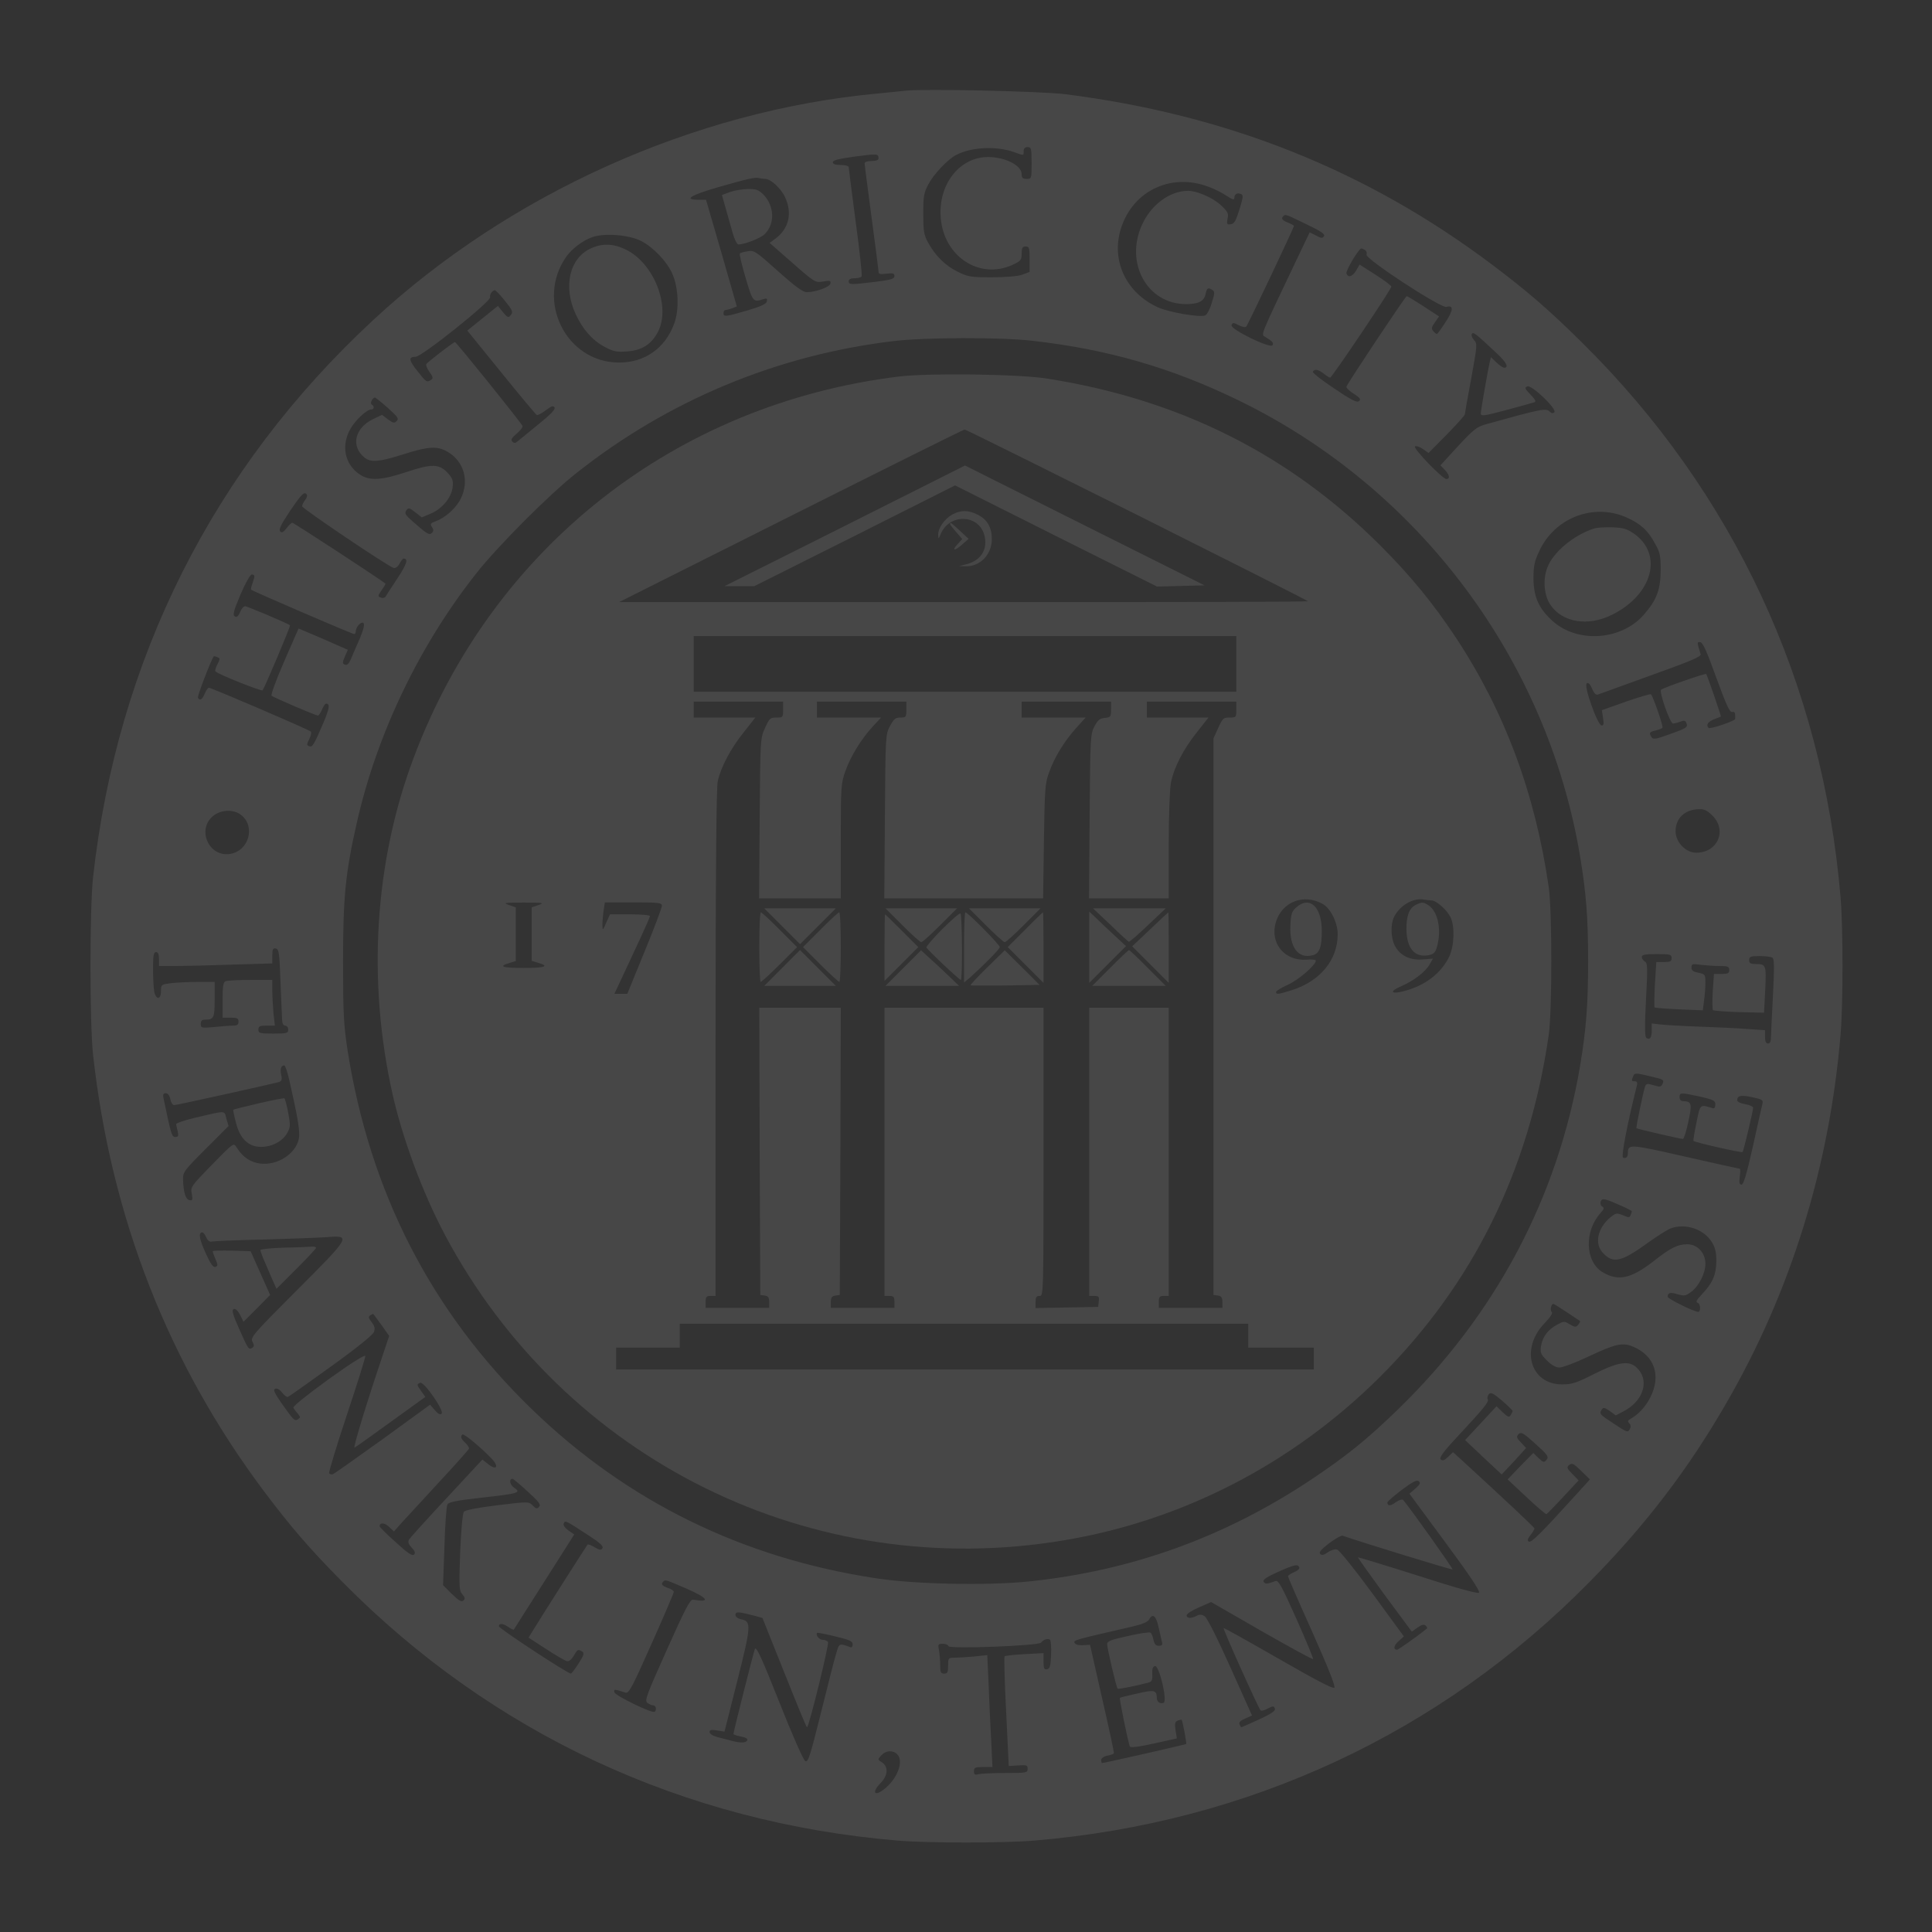 <?xml version="1.0" standalone="no"?>
<!DOCTYPE svg PUBLIC "-//W3C//DTD SVG 20010904//EN"
 "http://www.w3.org/TR/2001/REC-SVG-20010904/DTD/svg10.dtd">
<svg version="1.0" xmlns="http://www.w3.org/2000/svg"
 width="972pt" height="972pt" viewBox="0 0 972 972"
 preserveAspectRatio="xMidYMid meet">

<rect x="0" y="0" width="972" height="972" fill="#333333" stroke="none"/>

<g transform="translate(0,972) scale(0.1,-0.1)"
fill="#FFFFFF" stroke="none" opacity=".1">
<path d="M4560 9264 c-19 -2 -87 -9 -150 -15 -917 -86 -1846 -503 -2530 -1137
-807 -747 -1290 -1708 -1412 -2807 -17 -161 -17 -729 0 -890 91 -821 380
-1558 862 -2200 134 -178 226 -285 393 -454 753 -762 1714 -1210 2792 -1301
154 -13 536 -13 690 0 1078 91 2042 540 2792 1301 281 285 496 566 689 901
324 560 518 1188 574 1853 13 155 13 536 0 690 -91 1078 -539 2039 -1301 2792
-169 167 -276 259 -454 393 -629 473 -1331 753 -2145 856 -118 15 -711 28
-800 18z m541 -309 c52 -19 49 -19 49 5 0 13 7 20 20 20 18 0 20 -7 20 -80 0
-79 0 -80 -25 -80 -20 0 -25 5 -25 24 0 44 -84 86 -169 86 -144 0 -252 -139
-238 -306 15 -194 194 -312 360 -237 43 20 47 25 47 57 0 29 4 36 20 36 18 0
20 -7 20 -64 l0 -64 -37 -14 c-23 -8 -83 -13 -153 -13 -106 0 -120 2 -172 28
-62 30 -115 83 -150 149 -20 37 -23 58 -23 143 0 89 3 106 27 150 26 49 94
121 136 144 76 41 202 48 293 16z m-681 -31 c0 -9 -11 -14 -35 -14 -21 0 -35
-5 -35 -12 0 -7 16 -130 35 -272 19 -142 35 -266 35 -274 0 -11 9 -13 40 -9
33 4 40 2 40 -12 0 -14 -17 -19 -97 -29 -124 -15 -133 -15 -133 3 0 10 10 15
29 15 17 0 33 4 36 10 3 5 -10 128 -30 274 -19 145 -35 269 -35 275 0 6 -17
11 -40 11 -27 0 -40 4 -40 14 0 10 30 17 108 28 115 15 122 15 122 -8z m-570
-104 c28 0 81 -49 101 -95 36 -79 17 -156 -49 -205 l-30 -22 82 -72 c148 -130
145 -129 189 -122 32 6 38 4 35 -10 -3 -18 -74 -44 -119 -44 -19 0 -58 28
-145 106 -111 99 -120 106 -152 100 -19 -3 -37 -8 -40 -11 -3 -3 10 -58 29
-122 36 -122 38 -124 87 -109 20 7 23 5 20 -10 -2 -13 -28 -25 -98 -46 -110
-32 -120 -33 -120 -13 0 8 4 15 9 15 5 0 21 4 34 9 l24 9 -77 269 -78 268 -37
0 c-78 0 -43 22 97 63 155 44 186 51 206 46 8 -2 22 -4 32 -4z m2231 -40 c29
-10 69 -31 90 -45 29 -19 39 -22 39 -11 0 19 14 28 33 20 13 -5 12 -15 -7 -77
-18 -58 -26 -73 -44 -75 -19 -3 -21 0 -16 28 6 27 1 35 -35 69 -39 36 -119 71
-163 71 -93 0 -187 -70 -233 -172 -87 -193 28 -398 222 -398 62 0 90 14 98 49
7 33 12 36 35 22 12 -8 12 -17 -4 -66 -9 -31 -24 -59 -33 -62 -28 -11 -183 16
-238 41 -153 70 -230 222 -191 377 52 202 251 304 447 229z m491 -188 c74 -35
96 -50 89 -60 -7 -12 -14 -11 -40 3 l-32 16 -73 -153 c-178 -374 -172 -360
-152 -372 38 -23 45 -31 38 -43 -11 -18 -214 81 -206 101 5 14 9 14 36 0 17
-9 34 -12 38 -7 8 8 240 498 240 506 0 3 -13 10 -30 17 -30 12 -36 21 -23 33
10 10 11 10 115 -41z m-3347 -84 c62 -32 130 -103 158 -166 31 -71 35 -182 8
-253 -46 -122 -148 -193 -276 -193 -268 0 -422 313 -265 534 28 39 81 79 127
96 61 23 187 13 248 -18z m3643 -46 c7 -5 10 -15 7 -23 -7 -21 373 -270 402
-263 37 10 36 -15 -4 -76 -21 -33 -41 -60 -44 -60 -4 0 -12 7 -19 15 -9 11 -8
20 9 43 l21 30 -78 51 c-43 28 -81 51 -85 51 -6 0 -295 -434 -303 -455 -2 -5
14 -22 37 -36 32 -21 37 -28 26 -37 -10 -9 -38 5 -125 64 -62 41 -110 79 -107
84 9 15 27 12 55 -10 14 -11 28 -20 32 -20 9 0 308 445 308 458 0 5 -36 32
-80 60 l-80 51 -17 -30 c-19 -31 -40 -38 -49 -15 -5 13 62 126 75 126 3 0 12
-4 19 -8z m-4337 -244 c49 -60 52 -67 38 -84 -11 -14 -16 -12 -39 16 l-25 31
-77 -62 -77 -62 171 -211 c94 -116 174 -212 179 -214 5 -2 25 9 45 24 28 21
37 25 44 14 5 -9 -18 -34 -79 -83 -47 -38 -94 -77 -104 -85 -13 -12 -20 -13
-29 -4 -9 9 -4 19 21 40 19 16 32 33 30 39 -6 15 -333 422 -340 422 -6 1 -119
-86 -143 -109 -5 -5 1 -22 14 -40 19 -26 20 -34 9 -41 -22 -14 -25 -12 -68 43
-45 56 -47 73 -10 73 31 0 383 281 375 300 -4 12 11 35 24 35 3 0 22 -19 41
-42z m5002 -278 c46 -43 59 -70 35 -70 -7 0 -24 12 -39 26 l-28 27 -6 -24
c-10 -45 -45 -243 -45 -259 0 -15 16 -13 128 17 70 19 133 36 141 39 11 3 5
14 -19 39 -29 30 -31 35 -16 41 23 9 151 -115 136 -130 -7 -7 -14 -6 -22 2
-20 20 -36 17 -324 -63 -45 -13 -62 -27 -139 -110 l-88 -96 22 -23 c24 -25 27
-46 8 -46 -20 0 -171 157 -158 164 6 4 24 -2 40 -13 l28 -20 92 93 c50 51 91
97 91 102 0 5 14 87 32 181 30 166 31 174 14 192 -10 11 -15 25 -11 31 7 12
19 2 128 -100z m-2343 66 c384 -43 707 -137 1045 -302 904 -441 1548 -1301
1714 -2289 31 -187 41 -311 41 -530 0 -219 -10 -344 -40 -525 -113 -667 -427
-1257 -921 -1735 -155 -150 -256 -231 -434 -350 -433 -288 -900 -457 -1415
-511 -211 -22 -576 -15 -775 16 -671 102 -1251 387 -1729 850 -507 491 -816
1094 -928 1810 -19 127 -22 183 -22 445 0 322 12 443 69 695 101 448 316 896
605 1260 107 135 365 394 500 500 462 366 1010 594 1595 664 159 19 535 20
695 2z m-3239 -338 c50 -45 57 -54 45 -66 -12 -12 -18 -11 -44 8 l-30 23 -46
-22 c-92 -45 -112 -137 -42 -193 30 -25 73 -22 181 12 140 45 184 48 237 17
82 -48 110 -145 67 -234 -23 -48 -77 -97 -126 -115 -27 -10 -30 -14 -20 -29 9
-14 9 -21 0 -30 -13 -13 -24 -6 -95 56 -39 34 -44 43 -34 57 11 15 15 14 45
-9 l33 -26 45 19 c57 24 103 79 110 131 4 34 1 45 -23 72 -44 48 -80 49 -207
7 -128 -43 -189 -46 -237 -13 -77 51 -95 147 -46 231 26 45 82 96 104 96 15 0
16 17 2 25 -10 6 4 35 17 35 2 0 31 -23 64 -52z m-407 -437 c3 -4 -1 -17 -9
-27 -8 -10 -15 -24 -15 -31 0 -11 431 -302 460 -310 10 -3 22 6 30 21 7 14 17
26 21 26 25 0 15 -30 -33 -102 -29 -44 -56 -85 -59 -91 -4 -5 -15 -7 -24 -3
-15 5 -14 9 5 37 12 16 21 32 19 33 -17 16 -461 306 -468 306 -5 0 -18 -12
-29 -27 -16 -21 -24 -25 -32 -17 -9 9 3 34 49 103 59 87 73 101 85 82z m6641
-115 c69 -31 106 -65 140 -128 27 -47 30 -62 30 -138 -1 -98 -20 -149 -86
-224 -113 -128 -332 -143 -457 -31 -71 64 -96 121 -97 215 0 62 5 86 29 137
78 169 274 244 441 169z m-6905 -295 c0 -5 -5 -22 -10 -37 -6 -15 -9 -29 -6
-31 7 -7 508 -223 518 -223 4 0 8 6 8 13 0 23 28 53 39 42 6 -7 0 -33 -20 -80
-17 -38 -37 -85 -44 -102 -10 -23 -19 -31 -29 -27 -14 5 -14 10 -1 41 l15 34
-53 23 c-28 13 -84 37 -124 54 l-71 30 -72 -165 c-40 -91 -68 -169 -64 -173
10 -9 222 -100 234 -100 4 0 13 14 20 30 7 17 16 30 21 30 20 0 17 -24 -15
-99 -48 -112 -54 -121 -71 -115 -13 5 -12 10 1 36 9 17 12 34 7 38 -10 10
-500 220 -512 220 -5 0 -14 -13 -21 -30 -13 -30 -24 -37 -34 -21 -5 7 64 185
79 209 1 1 9 0 18 -4 15 -5 15 -9 1 -36 -9 -16 -13 -32 -10 -36 15 -15 231
-101 237 -95 11 14 142 323 138 327 -9 9 -215 96 -226 96 -7 0 -19 -13 -25
-30 -10 -22 -17 -27 -27 -21 -11 7 -6 27 29 110 24 56 49 101 57 101 7 0 13
-4 13 -9z m7355 -511 c49 -134 67 -174 79 -172 14 3 17 -4 16 -35 -1 -10 -127
-53 -134 -45 -14 14 -4 31 27 43 17 7 33 13 35 14 2 2 -68 206 -74 214 -4 5
-216 -69 -227 -79 -11 -10 45 -170 60 -170 6 0 23 4 36 9 20 8 27 6 31 -6 9
-22 3 -26 -87 -58 -66 -24 -80 -26 -88 -14 -14 22 -11 27 21 34 16 4 32 10 34
14 5 7 -47 157 -58 168 -3 3 -59 -14 -126 -37 l-121 -43 6 -39 c5 -29 3 -38
-7 -38 -20 0 -92 201 -75 212 8 5 17 -3 27 -27 10 -24 20 -33 30 -29 8 3 129
47 268 97 204 73 252 94 248 106 -19 61 -19 63 -1 60 13 -3 34 -51 80 -179z
m-19 -694 c74 -74 26 -186 -82 -186 -53 0 -104 53 -104 108 0 66 47 110 119
111 25 1 41 -7 67 -33z m-7403 4 c74 -58 39 -181 -55 -196 -106 -18 -169 121
-87 190 39 33 104 36 142 6z m198 -835 c4 -88 7 -175 8 -192 1 -22 6 -33 16
-33 8 0 15 -9 15 -20 0 -18 -7 -20 -75 -20 -68 0 -75 2 -75 20 0 17 7 20 41
20 l42 0 -7 61 c-3 34 -6 86 -6 115 l0 54 -109 0 c-60 0 -116 -3 -125 -6 -13
-5 -16 -23 -16 -95 l0 -89 40 0 c33 0 40 -3 40 -20 0 -15 -7 -20 -27 -20 -16
0 -58 -3 -95 -7 -65 -6 -68 -5 -68 16 0 14 6 21 19 21 47 0 51 8 51 101 l0 89
-82 0 c-46 0 -107 -3 -135 -6 -52 -7 -53 -7 -53 -40 0 -44 -25 -46 -34 -3 -3
17 -6 69 -6 115 0 68 3 84 15 84 10 0 15 -11 15 -35 l0 -35 83 0 c45 0 173 3
285 7 l202 6 0 39 c0 32 3 39 18 36 15 -3 18 -22 23 -163z m6999 115 c0 -17
-7 -20 -38 -20 l-39 0 -7 -111 c-3 -62 -4 -114 -2 -117 3 -3 59 -7 124 -10
l119 -5 6 48 c4 26 7 67 7 91 0 41 -1 43 -35 50 -26 5 -35 11 -35 26 0 19 4
20 46 14 26 -3 69 -6 95 -6 42 0 49 -3 49 -20 0 -17 -7 -20 -39 -20 l-38 0 -6
-87 c-3 -49 -2 -91 1 -95 4 -3 63 -8 132 -10 l125 -3 6 115 c6 125 4 130 -48
130 -26 0 -33 4 -33 20 0 17 7 20 53 20 28 0 58 -4 64 -8 10 -6 10 -48 3 -187
-5 -99 -10 -195 -10 -212 0 -23 -5 -33 -15 -33 -10 0 -15 10 -15 34 l0 33 -87
6 c-49 4 -158 9 -243 12 -85 3 -174 8 -197 11 l-43 5 0 -35 c0 -37 -9 -49 -27
-38 -8 5 -9 56 -2 191 9 163 8 186 -5 193 -9 5 -16 16 -16 23 0 12 16 15 75
15 68 0 75 -2 75 -20z m-6955 -612 c44 -192 55 -261 49 -295 -16 -85 -125
-147 -215 -123 -41 11 -71 34 -99 78 -15 24 -15 23 -124 -88 -105 -108 -108
-112 -101 -146 5 -31 4 -35 -12 -32 -19 4 -30 38 -32 103 -1 38 4 45 114 155
l115 115 -11 37 c-11 43 2 42 -160 4 -52 -12 -93 -27 -93 -32 1 -5 4 -21 8
-36 5 -23 3 -28 -12 -28 -18 0 -21 11 -60 198 -3 16 0 22 12 22 10 0 19 -11
23 -30 3 -16 11 -30 19 -30 13 0 491 106 527 116 14 5 17 12 12 35 -7 29 -1
49 15 49 5 0 16 -33 25 -72z m6848 17 c68 -16 70 -17 61 -39 -4 -10 -13 -15
-25 -11 -11 3 -28 7 -38 10 -13 4 -21 0 -25 -12 -12 -41 -46 -206 -43 -209 4
-4 221 -54 234 -54 5 0 17 39 27 86 20 91 17 103 -26 104 -11 0 -18 8 -18 20
0 24 5 24 103 3 68 -16 77 -20 77 -40 0 -13 -5 -21 -12 -19 -66 21 -64 23 -83
-72 -10 -48 -17 -89 -15 -92 5 -7 243 -61 247 -56 5 5 53 206 53 223 0 6 -18
14 -40 18 -24 4 -40 12 -40 20 0 23 18 27 76 15 50 -11 55 -14 51 -33 -3 -12
-25 -109 -48 -214 -31 -139 -47 -193 -57 -193 -11 0 -13 10 -9 40 3 22 3 40 0
40 -3 0 -126 27 -275 61 -282 64 -287 64 -288 18 0 -20 -9 -29 -24 -23 -11 4
20 165 69 362 4 15 1 22 -10 22 -17 0 -18 2 -9 24 7 19 13 19 87 1z m-147
-651 c30 -13 54 -26 54 -28 0 -2 -3 -11 -6 -19 -5 -13 -10 -14 -39 -1 -32 13
-35 12 -65 -12 -63 -54 -79 -131 -36 -177 52 -56 92 -47 230 53 45 32 94 63
109 69 75 29 169 -2 210 -69 16 -26 22 -50 22 -95 -1 -69 -19 -111 -73 -167
-28 -30 -32 -39 -20 -43 14 -5 15 -45 2 -45 -21 0 -154 66 -154 76 0 21 14 24
52 12 31 -9 39 -8 67 13 38 28 71 93 71 141 0 55 -40 98 -91 98 -49 0 -85 -18
-171 -86 -113 -88 -178 -101 -256 -54 -88 54 -92 207 -9 298 17 19 19 25 8 32
-8 4 -11 15 -8 25 8 19 19 16 103 -21z m-7118 -160 c8 -17 18 -24 30 -20 9 2
127 7 262 10 135 4 277 9 316 12 122 10 118 3 -152 -267 -222 -222 -235 -238
-224 -259 10 -18 9 -24 -1 -31 -18 -11 -20 -8 -67 98 -32 72 -37 93 -26 97 9
3 20 -7 32 -29 l17 -35 67 67 67 68 -49 110 -49 110 -95 3 c-53 1 -96 0 -96
-3 0 -3 6 -21 14 -40 13 -29 12 -34 0 -39 -11 -4 -25 15 -50 71 -32 71 -37
103 -16 103 5 0 14 -12 20 -26z m6845 -376 c34 -22 64 -43 66 -44 2 -2 -2 -10
-9 -19 -11 -13 -16 -13 -42 2 -28 17 -30 17 -65 -2 -46 -25 -72 -60 -80 -107
-5 -33 -2 -41 30 -73 23 -23 44 -35 63 -35 15 0 80 24 143 54 140 66 174 73
227 51 107 -45 142 -144 88 -253 -24 -48 -60 -88 -102 -111 -13 -8 -14 -12 -5
-22 8 -8 9 -18 2 -30 -9 -17 -15 -15 -79 28 -74 48 -75 50 -61 72 7 11 14 10
40 -8 l30 -22 38 20 c96 49 131 146 77 210 -41 49 -93 44 -223 -21 -90 -46
-113 -53 -162 -53 -160 0 -212 179 -89 307 29 30 43 51 37 57 -10 10 -3 41 8
41 3 0 34 -19 68 -42z m-5964 -64 l39 -55 -29 -87 c-84 -248 -155 -481 -145
-475 6 3 89 62 184 131 l172 124 -20 28 c-24 33 -24 36 -6 43 19 8 122 -141
108 -155 -7 -7 -18 -2 -34 17 l-24 28 -238 -173 c-131 -94 -244 -174 -251
-177 -7 -2 -16 0 -19 5 -3 5 37 137 89 293 52 156 94 290 93 297 -2 8 -75 -38
-186 -118 -114 -83 -180 -136 -176 -143 4 -7 14 -20 23 -30 13 -16 13 -19 1
-27 -18 -11 -21 -8 -84 81 -36 52 -43 68 -31 72 8 4 23 -4 34 -19 11 -14 24
-24 29 -22 5 1 102 70 217 153 124 89 211 159 216 173 7 18 4 30 -11 50 -16
20 -18 27 -8 34 7 4 14 8 15 8 1 0 20 -25 42 -56z m5691 -433 c0 -3 -5 -13
-10 -21 -7 -12 -14 -10 -40 15 l-31 30 -79 -85 -79 -85 92 -87 92 -86 62 66
61 67 -26 28 c-23 24 -24 29 -12 42 13 12 24 6 85 -49 62 -56 68 -65 56 -80
-13 -15 -16 -15 -41 9 l-26 25 -65 -66 -64 -67 95 -89 c51 -48 97 -87 100 -86
4 2 42 41 84 86 l78 84 -31 32 c-29 29 -30 34 -16 46 14 11 22 7 60 -30 l44
-43 -69 -76 c-175 -193 -226 -244 -238 -237 -9 5 -7 14 8 33 11 14 20 29 20
33 0 6 -149 145 -382 359 l-28 25 -25 -24 c-19 -18 -28 -21 -37 -12 -8 8 13
38 88 118 133 143 156 172 149 184 -4 6 -1 17 5 25 10 12 21 7 66 -31 30 -26
54 -49 54 -53z m-5136 -240 c38 -40 24 -61 -18 -27 l-29 23 -181 -195 c-100
-107 -185 -201 -189 -209 -6 -10 -1 -23 14 -39 17 -18 20 -27 12 -35 -9 -9
-33 8 -92 62 -45 40 -81 76 -81 80 0 20 24 19 47 -2 l25 -24 36 41 c21 22 105
114 187 203 83 89 152 167 154 172 2 6 -6 19 -18 30 -22 21 -26 31 -15 42 7 7
96 -67 148 -122z m181 -165 c57 -52 68 -67 57 -77 -10 -11 -16 -10 -32 7 -21
20 -21 20 -178 1 -103 -13 -161 -24 -168 -33 -7 -8 -14 -91 -19 -205 -6 -174
-5 -192 11 -210 13 -15 15 -22 6 -31 -9 -9 -23 -2 -58 32 l-45 45 7 195 c3
107 10 202 15 211 6 12 46 20 171 34 188 21 202 25 165 50 -22 14 -28 45 -8
45 3 0 38 -29 76 -64z m4466 15 l-30 -26 180 -244 c120 -162 177 -247 170
-254 -6 -6 -110 22 -308 86 -164 52 -299 93 -301 92 -2 -1 59 -86 134 -189
l137 -185 29 21 c22 15 33 17 41 9 6 -6 9 -12 6 -14 -38 -32 -144 -107 -150
-107 -21 0 -17 22 7 43 l27 24 -158 216 c-91 124 -167 218 -178 221 -12 3 -32
-3 -47 -14 -20 -14 -30 -16 -38 -8 -8 8 4 22 45 54 31 23 62 40 67 38 123 -42
551 -173 554 -170 3 4 -214 310 -249 350 -4 5 -21 -1 -37 -12 -27 -20 -42 -20
-42 -1 0 5 33 33 72 63 55 41 76 52 86 44 10 -9 6 -16 -17 -37z m-4164 -233
c61 -39 80 -57 74 -67 -7 -11 -14 -10 -40 5 -17 10 -32 16 -35 13 -4 -4 -232
-362 -274 -431 l-23 -37 88 -57 c48 -31 95 -59 104 -61 11 -3 23 6 35 26 20
34 22 35 43 22 12 -8 8 -19 -18 -60 -18 -28 -36 -51 -39 -51 -16 0 -362 227
-362 238 0 17 21 15 48 -4 13 -9 25 -14 27 -13 1 2 70 111 153 241 l151 238
-29 20 c-18 13 -27 26 -24 35 7 17 6 18 121 -57z m3580 -165 c2 -6 -10 -16
-27 -23 -16 -7 -30 -16 -30 -20 0 -5 55 -131 122 -280 80 -180 118 -274 111
-281 -7 -7 -101 43 -282 147 -150 86 -273 155 -275 153 -4 -5 176 -405 186
-414 3 -4 20 0 36 9 27 14 31 14 36 0 4 -11 -16 -25 -80 -55 -47 -21 -87 -39
-89 -39 -2 0 -5 7 -9 15 -4 10 5 19 29 29 l34 15 -109 243 c-62 139 -117 249
-129 256 -14 10 -25 11 -40 3 -27 -15 -51 -14 -51 2 0 8 28 26 62 40 l61 27
254 -146 c140 -80 257 -144 259 -141 3 2 -35 93 -83 201 -73 164 -91 196 -105
192 -10 -4 -26 -9 -37 -12 -11 -3 -20 0 -24 9 -4 10 17 24 76 50 83 37 98 39
104 20z m-3084 -105 c110 -48 125 -72 34 -56 -15 2 -39 -44 -132 -252 -103
-230 -113 -256 -98 -267 9 -7 23 -13 30 -13 13 0 18 -22 7 -32 -10 -11 -199
81 -203 98 -3 17 -3 17 57 -2 16 -5 35 32 130 246 62 138 112 256 112 261 0 6
-13 15 -30 20 -30 11 -36 20 -23 32 10 11 11 10 116 -35z m347 -138 l36 -10
110 -275 c60 -151 111 -275 114 -275 10 0 112 418 106 429 -4 6 -16 11 -27 11
-18 0 -37 25 -28 35 2 2 43 -6 92 -18 71 -17 87 -24 87 -40 0 -11 -5 -17 -12
-14 -57 21 -56 21 -72 -35 -9 -29 -43 -164 -77 -300 -54 -216 -63 -246 -78
-238 -9 5 -67 136 -130 296 -87 219 -116 283 -123 268 -7 -17 -108 -417 -108
-428 0 -3 16 -8 35 -12 19 -3 35 -10 35 -15 0 -17 -27 -20 -71 -9 -24 6 -61
16 -81 21 -22 6 -38 16 -38 25 0 11 8 13 38 8 l37 -6 64 254 c70 277 72 301
21 311 -19 4 -30 13 -30 23 0 17 17 16 100 -6z m2029 -57 c7 -32 15 -66 17
-75 4 -13 0 -18 -16 -18 -15 0 -22 8 -27 30 -3 17 -10 33 -15 36 -6 4 -57 -4
-114 -17 -83 -18 -104 -26 -104 -40 0 -21 46 -218 53 -225 3 -4 110 18 159 32
13 4 17 15 15 42 -1 26 2 37 14 40 21 4 64 -177 43 -185 -18 -7 -34 5 -34 25
-1 39 -12 42 -98 22 -46 -10 -85 -20 -88 -22 -3 -4 39 -212 50 -244 3 -8 41
-3 120 14 l117 26 -7 42 c-5 33 -3 42 12 48 9 3 18 5 19 4 5 -7 26 -120 23
-122 -3 -3 -413 -96 -423 -96 -3 0 -5 7 -5 15 0 9 12 18 30 22 17 3 32 8 34
12 2 3 -25 128 -59 276 l-61 270 -36 -2 c-23 -1 -38 3 -42 12 -5 14 -2 14 292
82 48 11 77 23 83 35 18 34 36 19 48 -39z m-541 -139 c-2 -56 -6 -69 -20 -72
-15 -3 -18 4 -18 39 l0 42 -95 -5 c-53 -3 -98 -8 -101 -11 -3 -3 0 -128 8
-279 l13 -273 48 3 c42 3 47 1 47 -17 0 -20 -5 -21 -112 -21 -62 0 -123 -3
-135 -6 -19 -5 -23 -2 -23 15 0 18 6 21 46 21 l47 0 -6 128 c-4 70 -10 196
-13 281 l-7 154 -66 -7 c-36 -3 -81 -6 -98 -6 -32 0 -33 -2 -33 -40 0 -33 -3
-40 -20 -40 -17 0 -20 7 -20 44 0 24 -3 58 -6 75 -6 28 -4 31 19 31 14 0 27
-5 29 -12 5 -15 455 2 466 18 10 15 35 23 45 14 4 -4 7 -38 5 -76z m-774 -500
c35 -35 0 -126 -69 -178 -47 -36 -59 -12 -16 32 38 38 42 82 9 105 -23 14 -23
15 -4 36 23 25 58 27 80 5z"/>
<path d="M3673 8754 l-41 -15 19 -67 c11 -37 26 -93 35 -124 9 -32 22 -58 29
-58 30 0 110 31 131 51 54 51 51 143 -6 201 -24 23 -36 28 -77 27 -26 0 -67
-7 -90 -15z"/>
<path d="M2974 8471 c-109 -49 -142 -192 -78 -331 35 -76 83 -131 144 -164 45
-24 60 -28 115 -24 75 5 123 36 156 100 65 128 -23 348 -166 414 -60 29 -116
30 -171 5z"/>
<path d="M4525 7826 c-1126 -137 -2047 -860 -2444 -1919 -197 -524 -234 -1121
-106 -1692 51 -226 151 -495 262 -705 603 -1137 1851 -1753 3118 -1539 597
100 1149 386 1585 819 471 469 754 1042 852 1725 17 121 17 619 0 740 -68 472
-221 883 -466 1255 -115 174 -229 313 -381 465 -458 458 -1009 735 -1675 840
-142 23 -592 29 -745 11z m1195 -696 c473 -237 860 -432 860 -435 0 -3 -780
-5 -1732 -4 l-1733 0 865 434 c476 239 868 434 873 434 4 1 394 -193 867 -429z
m500 -750 l0 -140 -1365 0 -1365 0 0 140 0 140 1365 0 1365 0 0 -140z m-2280
-230 c0 -39 -1 -40 -34 -40 -31 0 -35 -4 -57 -52 -24 -53 -24 -56 -27 -455
l-3 -403 205 0 206 0 0 288 c0 274 1 290 23 352 27 76 80 162 138 225 l42 45
-162 0 -161 0 0 40 0 40 225 0 225 0 0 -40 c0 -38 -2 -40 -30 -40 -25 0 -33
-7 -52 -42 -23 -42 -23 -49 -26 -455 l-3 -413 400 0 399 0 4 288 c4 264 6 292
26 346 28 78 75 154 135 222 l49 54 -161 0 -161 0 0 40 0 40 225 0 225 0 0
-39 c0 -37 -2 -40 -32 -43 -25 -2 -35 -11 -52 -43 -20 -38 -21 -56 -24 -452
l-3 -413 201 0 200 0 0 265 c0 154 5 286 11 317 16 79 63 169 130 253 l59 75
-155 0 -155 0 0 40 0 40 225 0 225 0 0 -40 c0 -39 -1 -40 -34 -40 -31 0 -35
-4 -57 -52 l-24 -53 0 -1400 0 -1400 23 -3 c17 -3 22 -10 22 -33 l0 -29 -160
0 -160 0 0 30 c0 25 4 30 25 30 l25 0 0 725 0 725 -200 0 -200 0 0 -725 0
-725 26 0 c22 0 25 -4 22 -27 l-3 -28 -157 -3 -158 -3 0 31 c0 23 4 30 20 30
20 0 20 7 20 725 l0 725 -400 0 -400 0 0 -725 0 -725 25 0 c21 0 25 -5 25 -30
l0 -30 -160 0 -160 0 0 29 c0 23 5 30 23 33 l22 3 3 723 2 722 -205 0 -205 0
2 -722 3 -723 23 -3 c17 -3 22 -10 22 -33 l0 -29 -160 0 -160 0 0 30 c0 25 4
30 25 30 l25 0 0 1273 c0 836 4 1287 11 1317 16 71 65 164 130 245 l59 75
-155 0 -155 0 0 40 0 40 225 0 225 0 0 -40z m2715 -978 c40 -23 75 -94 75
-153 0 -129 -89 -236 -232 -281 -68 -21 -78 -22 -78 -9 0 6 27 22 60 37 53 24
140 99 140 121 0 5 -20 7 -45 5 -112 -9 -188 83 -156 189 31 102 140 145 236
91z m547 18 c23 0 76 -46 95 -83 23 -46 20 -145 -6 -200 -41 -84 -120 -145
-226 -173 -66 -18 -78 -2 -18 23 63 27 124 73 145 110 l17 30 -52 -4 c-64 -5
-112 19 -139 68 -21 40 -23 109 -4 147 30 58 98 97 151 86 11 -2 28 -4 37 -4z
m-4492 -23 l-35 -12 0 -135 0 -134 33 -10 c59 -17 33 -26 -73 -26 -107 0 -131
8 -72 25 l32 10 0 135 0 135 -35 12 c-31 11 -23 12 75 12 98 0 106 -1 75 -12z
m620 -4 c0 -10 -39 -114 -87 -230 l-87 -213 -32 0 -33 0 39 83 c21 45 61 131
89 191 28 60 51 113 51 117 0 5 -45 9 -100 9 l-101 0 -19 -42 c-16 -38 -19
-40 -19 -17 -1 14 2 47 5 73 l7 46 143 0 c130 0 144 -2 144 -17z m2950 -2163
l0 -60 165 0 165 0 0 -55 0 -55 -1755 0 -1755 0 0 55 0 55 160 0 160 0 0 60 0
60 1430 0 1430 0 0 -60z"/>
<path d="M4250 7074 l-605 -303 75 0 75 0 505 253 505 254 508 -255 508 -254
120 3 119 3 -602 301 -603 302 -605 -304z"/>
<path d="M4792 7132 c-40 -22 -72 -68 -72 -102 1 -24 1 -24 14 6 44 100 186
97 217 -4 22 -74 -15 -134 -94 -152 l-32 -8 33 -1 c73 -2 132 59 132 137 0 58
-23 98 -70 122 -48 24 -84 25 -128 2z"/>
<path d="M4780 7084 c0 -4 14 -22 31 -41 l30 -35 -22 -24 c-33 -35 -18 -39 21
-4 l33 29 -44 41 c-44 41 -49 44 -49 34z"/>
<path d="M3935 5060 c49 -49 90 -90 90 -90 0 0 41 41 90 90 l90 90 -180 0
-180 0 90 -90z"/>
<path d="M4540 5065 c47 -47 89 -85 95 -85 6 0 48 38 95 85 l85 85 -180 0
-180 0 85 -85z"/>
<path d="M4960 5065 c47 -47 89 -85 95 -85 6 0 48 38 95 85 l85 85 -180 0
-180 0 85 -85z"/>
<path d="M5586 5068 c47 -46 89 -84 93 -86 4 -1 47 36 96 83 l90 85 -183 0
-183 0 87 -82z"/>
<path d="M3820 4955 c0 -96 3 -175 7 -175 4 0 47 39 95 87 l88 88 -87 87 c-48
49 -91 88 -95 88 -5 0 -8 -79 -8 -175z"/>
<path d="M4127 5042 l-87 -87 88 -88 c48 -48 91 -87 95 -87 4 0 7 79 7 175 0
96 -3 175 -8 175 -4 0 -47 -39 -95 -88z"/>
<path d="M4741 5046 c-46 -46 -82 -88 -80 -93 5 -12 165 -163 173 -163 9 0 7
328 -2 334 -5 3 -46 -33 -91 -78z"/>
<path d="M4850 4953 l0 -176 28 23 c67 60 152 145 152 155 0 12 -161 175 -173
175 -4 0 -7 -80 -7 -177z"/>
<path d="M5157 5042 l-87 -87 90 -90 90 -90 0 178 c0 97 -1 177 -3 177 -1 0
-42 -39 -90 -88z"/>
<path d="M5480 4955 l0 -180 92 92 93 93 -55 51 c-30 28 -72 67 -92 87 l-38
36 0 -179z"/>
<path d="M5786 5044 l-90 -85 92 -92 92 -92 0 178 c0 97 -1 177 -2 177 -2 -1
-43 -39 -92 -86z"/>
<path d="M4450 4953 l0 -168 85 85 85 85 -82 82 c-46 46 -84 83 -85 83 -2 0
-3 -75 -3 -167z"/>
<path d="M3935 4850 l-90 -90 180 0 180 0 -90 90 c-49 50 -90 90 -90 90 0 0
-41 -40 -90 -90z"/>
<path d="M4545 4850 l-90 -90 185 0 185 0 -55 53 c-30 29 -73 69 -96 89 l-40
37 -89 -89z"/>
<path d="M4967 4853 c-48 -47 -86 -88 -84 -90 2 -2 81 -2 176 -1 l171 3 -87
87 -88 87 -88 -86z"/>
<path d="M5585 4850 l-90 -90 185 0 185 0 -90 90 c-49 50 -92 90 -95 90 -3 0
-46 -40 -95 -90z"/>
<path d="M6523 5156 c-24 -21 -28 -32 -31 -92 -5 -110 39 -169 112 -150 34 8
46 40 46 122 0 121 -60 178 -127 120z"/>
<path d="M7124 5168 c-34 -16 -49 -55 -48 -124 1 -95 41 -142 110 -130 28 6
35 13 44 44 23 84 5 173 -41 206 -27 18 -35 19 -65 4z"/>
<path d="M8020 7061 c-103 -33 -206 -119 -235 -196 -24 -60 -17 -142 16 -189
60 -88 189 -109 309 -49 204 101 259 303 111 408 -35 24 -53 30 -109 32 -37 1
-78 -1 -92 -6z"/>
<path d="M1301 4169 c-68 -16 -125 -30 -127 -32 -2 -1 4 -31 13 -65 20 -81 63
-122 126 -122 55 0 107 27 131 68 17 31 18 39 6 103 -7 39 -16 71 -19 73 -3 2
-62 -9 -130 -25z"/>
<path d="M1428 3443 c-65 -2 -118 -8 -118 -12 0 -5 9 -30 20 -55 11 -25 29
-67 40 -93 l21 -47 99 99 c55 55 100 103 100 107 0 5 -10 7 -22 6 -13 -1 -76
-4 -140 -5z"/>
</g>
</svg>
